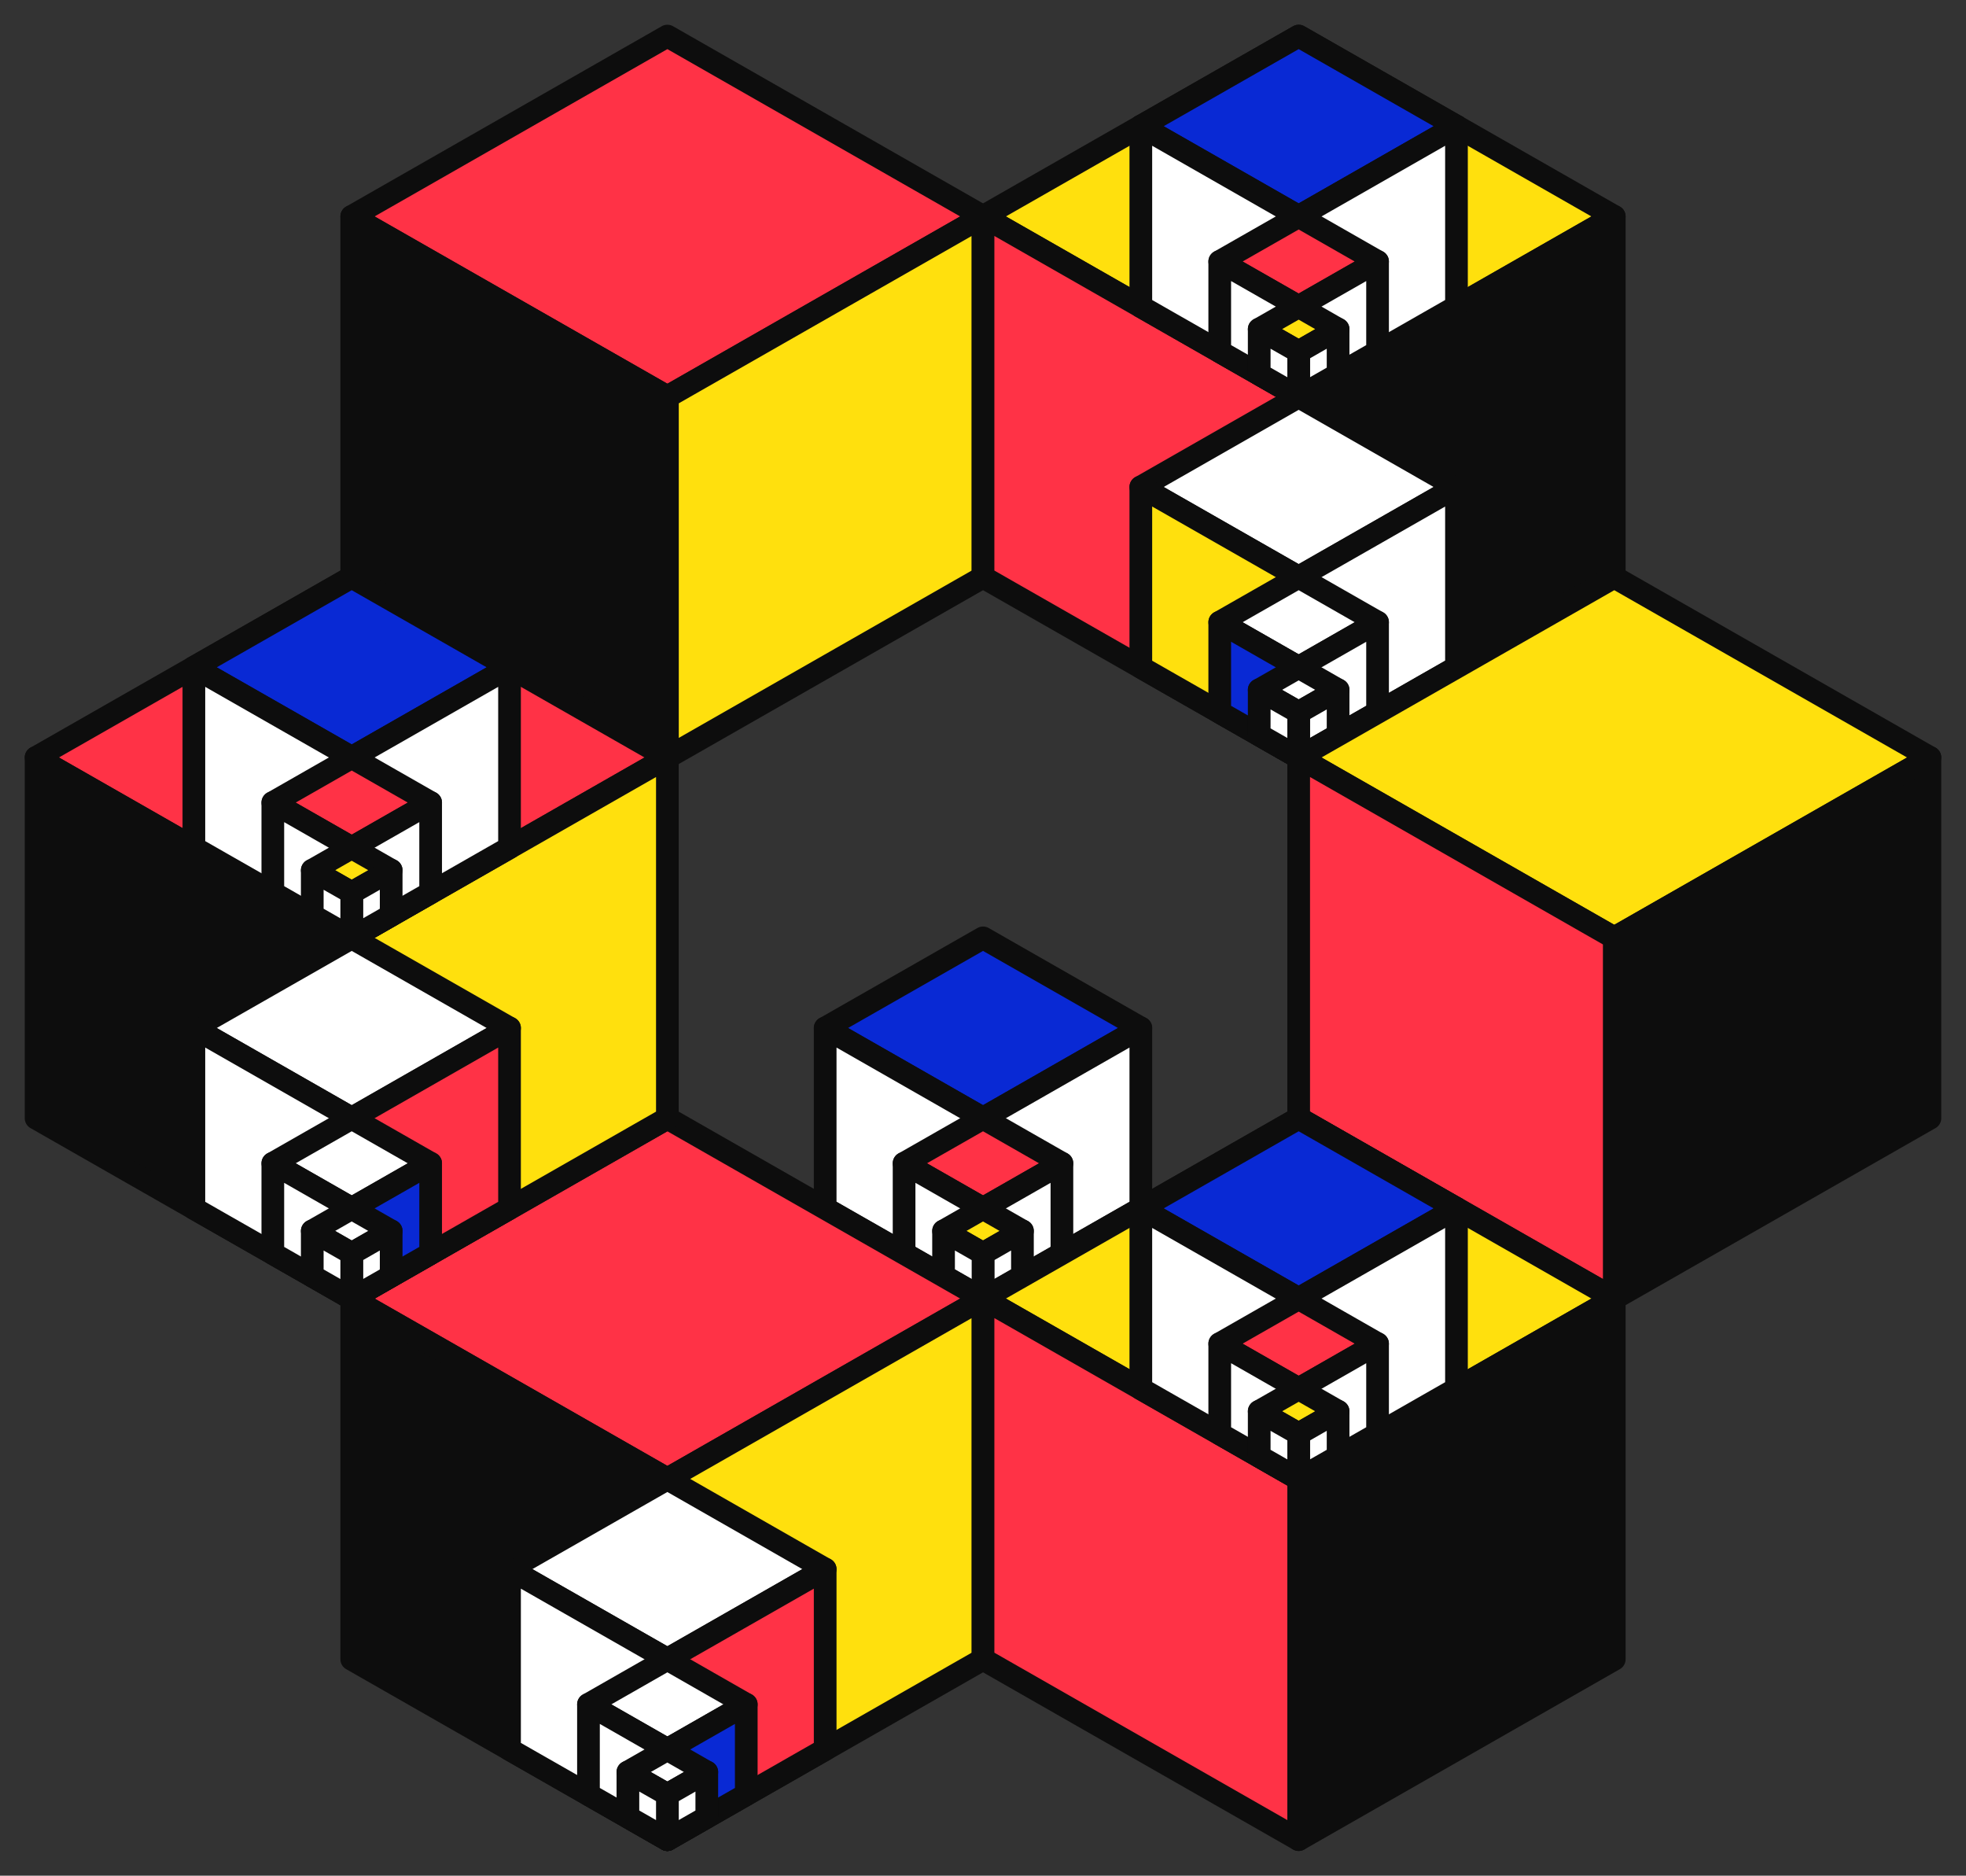 <svg width="65" height="62" viewBox="0 0 65 62" fill="none" xmlns="http://www.w3.org/2000/svg">
<rect x="0" y="0" width="65" height="62" fill="#333333" stroke="none"/>
<path d="M37.718 33.98L32.501 31L27.282 33.98L32.501 36.962L37.718 33.98Z" fill="#0929D4" stroke="#0D0D0D" stroke-width="0.75" stroke-linecap="round" stroke-linejoin="round"/>
<path d="M37.718 33.98V39.943L32.501 42.923V36.962L37.718 33.98Z" fill="white" stroke="#0D0D0D" stroke-width="0.75" stroke-linecap="round" stroke-linejoin="round"/>
<path d="M27.282 33.98V39.943L32.501 42.923V36.962L27.282 33.98Z" fill="white" stroke="#0D0D0D" stroke-width="0.75" stroke-linecap="round" stroke-linejoin="round"/>
<path d="M35.109 38.452L32.501 36.962L29.891 38.452L32.501 39.943L35.109 38.452Z" fill="#FF3246" stroke="#0D0D0D" stroke-width="0.75" stroke-linecap="round" stroke-linejoin="round"/>
<path d="M35.109 38.452V41.434L32.501 42.923V39.943L35.109 38.452Z" fill="white" stroke="#0D0D0D" stroke-width="0.75" stroke-linecap="round" stroke-linejoin="round"/>
<path d="M29.891 38.452V41.434L32.501 42.923V39.943L29.891 38.452Z" fill="white" stroke="#0D0D0D" stroke-width="0.75" stroke-linecap="round" stroke-linejoin="round"/>
<path d="M33.804 40.688L32.501 39.943L31.196 40.688L32.501 41.434L33.804 40.688Z" fill="#FFE00D" stroke="#0D0D0D" stroke-width="0.75" stroke-linecap="round" stroke-linejoin="round"/>
<path d="M33.804 40.688V42.178L32.501 42.923V41.434L33.804 40.688Z" fill="white" stroke="#0D0D0D" stroke-width="0.75" stroke-linecap="round" stroke-linejoin="round"/>
<path d="M31.196 40.688V42.178L32.501 42.923V41.434L31.196 40.688Z" fill="white" stroke="#0D0D0D" stroke-width="0.75" stroke-linecap="round" stroke-linejoin="round"/>
<path d="M32.501 7.154L22.065 1.192L11.629 7.154L22.065 13.115L32.501 7.154Z" fill="#FF3246" stroke="#0D0D0D" stroke-width="0.75" stroke-linecap="round" stroke-linejoin="round"/>
<path d="M32.501 7.154V19.077L22.065 25.038V13.115L32.501 7.154Z" fill="#FFE00D" stroke="#0D0D0D" stroke-width="0.75" stroke-linecap="round" stroke-linejoin="round"/>
<path d="M11.629 7.154V19.077L22.065 25.038V13.115L11.629 7.154Z" fill="#0D0D0D" stroke="#0D0D0D" stroke-width="0.75" stroke-linecap="round" stroke-linejoin="round"/>
<path d="M53.371 7.154L42.937 1.192L32.501 7.154L42.937 13.115L53.371 7.154Z" fill="#FFE00D" stroke="#0D0D0D" stroke-width="0.75" stroke-linecap="round" stroke-linejoin="round"/>
<path d="M53.371 7.154V19.077L42.937 25.038V13.115L53.371 7.154Z" fill="#0D0D0D" stroke="#0D0D0D" stroke-width="0.75" stroke-linecap="round" stroke-linejoin="round"/>
<path d="M32.501 7.154V19.077L42.937 25.038V13.115L32.501 7.154Z" fill="#FF3246" stroke="#0D0D0D" stroke-width="0.75" stroke-linecap="round" stroke-linejoin="round"/>
<path d="M48.154 16.097L42.937 13.115L37.718 16.097L42.937 19.077L48.154 16.097Z" fill="white" stroke="#0D0D0D" stroke-width="0.75" stroke-linecap="round" stroke-linejoin="round"/>
<path d="M48.154 16.097V22.057L42.937 25.038V19.077L48.154 16.097Z" fill="white" stroke="#0D0D0D" stroke-width="0.75" stroke-linecap="round" stroke-linejoin="round"/>
<path d="M37.718 16.097V22.057L42.937 25.038V19.077L37.718 16.097Z" fill="#FFE00D" stroke="#0D0D0D" stroke-width="0.75" stroke-linecap="round" stroke-linejoin="round"/>
<path d="M45.545 20.567L42.937 19.077L40.327 20.567L42.937 22.058L45.545 20.567Z" fill="white" stroke="#0D0D0D" stroke-width="0.75" stroke-linecap="round" stroke-linejoin="round"/>
<path d="M45.545 20.567V23.548L42.937 25.038V22.058L45.545 20.567Z" fill="white" stroke="#0D0D0D" stroke-width="0.75" stroke-linecap="round" stroke-linejoin="round"/>
<path d="M40.327 20.567V23.548L42.937 25.038V22.058L40.327 20.567Z" fill="#0929D4" stroke="#0D0D0D" stroke-width="0.75" stroke-linecap="round" stroke-linejoin="round"/>
<path d="M44.24 22.803L42.937 22.058L41.632 22.803L42.937 23.548L44.24 22.803Z" fill="white" stroke="#0D0D0D" stroke-width="0.75" stroke-linecap="round" stroke-linejoin="round"/>
<path d="M44.24 22.803V24.294L42.937 25.038V23.548L44.24 22.803Z" fill="white" stroke="#0D0D0D" stroke-width="0.75" stroke-linecap="round" stroke-linejoin="round"/>
<path d="M41.632 22.803V24.294L42.937 25.038V23.548L41.632 22.803Z" fill="white" stroke="#0D0D0D" stroke-width="0.75" stroke-linecap="round" stroke-linejoin="round"/>
<path d="M48.154 4.172L42.937 1.192L37.718 4.172L42.937 7.154L48.154 4.172Z" fill="#0929D4" stroke="#0D0D0D" stroke-width="0.75" stroke-linecap="round" stroke-linejoin="round"/>
<path d="M48.154 4.172V10.134L42.937 13.115V7.154L48.154 4.172Z" fill="white" stroke="#0D0D0D" stroke-width="0.75" stroke-linecap="round" stroke-linejoin="round"/>
<path d="M37.718 4.172V10.134L42.937 13.115V7.154L37.718 4.172Z" fill="white" stroke="#0D0D0D" stroke-width="0.75" stroke-linecap="round" stroke-linejoin="round"/>
<path d="M45.545 8.644L42.937 7.154L40.327 8.644L42.937 10.134L45.545 8.644Z" fill="#FF3246" stroke="#0D0D0D" stroke-width="0.75" stroke-linecap="round" stroke-linejoin="round"/>
<path d="M45.545 8.644V11.625L42.937 13.115V10.134L45.545 8.644Z" fill="white" stroke="#0D0D0D" stroke-width="0.75" stroke-linecap="round" stroke-linejoin="round"/>
<path d="M40.327 8.644V11.625L42.937 13.115V10.134L40.327 8.644Z" fill="white" stroke="#0D0D0D" stroke-width="0.75" stroke-linecap="round" stroke-linejoin="round"/>
<path d="M44.24 10.88L42.937 10.134L41.632 10.88L42.937 11.625L44.24 10.88Z" fill="#FFE00D" stroke="#0D0D0D" stroke-width="0.75" stroke-linecap="round" stroke-linejoin="round"/>
<path d="M44.24 10.88V12.37L42.937 13.115V11.625L44.24 10.88Z" fill="white" stroke="#0D0D0D" stroke-width="0.75" stroke-linecap="round" stroke-linejoin="round"/>
<path d="M41.632 10.88V12.37L42.937 13.115V11.625L41.632 10.88Z" fill="white" stroke="#0D0D0D" stroke-width="0.75" stroke-linecap="round" stroke-linejoin="round"/>
<path d="M32.501 42.923L22.065 36.962L11.629 42.923L22.065 48.885L32.501 42.923Z" fill="#FF3246" stroke="#0D0D0D" stroke-width="0.75" stroke-linecap="round" stroke-linejoin="round"/>
<path d="M32.501 42.923V54.846L22.065 60.808V48.885L32.501 42.923Z" fill="#FFE00D" stroke="#0D0D0D" stroke-width="0.75" stroke-linecap="round" stroke-linejoin="round"/>
<path d="M11.629 42.923V54.846L22.065 60.808V48.885L11.629 42.923Z" fill="#0D0D0D" stroke="#0D0D0D" stroke-width="0.75" stroke-linecap="round" stroke-linejoin="round"/>
<path d="M27.282 51.866L22.065 48.885L16.846 51.866L22.065 54.846L27.282 51.866Z" fill="white" stroke="#0D0D0D" stroke-width="0.75" stroke-linecap="round" stroke-linejoin="round"/>
<path d="M27.282 51.866V57.828L22.065 60.808V54.846L27.282 51.866Z" fill="#FF3246" stroke="#0D0D0D" stroke-width="0.75" stroke-linecap="round" stroke-linejoin="round"/>
<path d="M16.846 51.866V57.828L22.065 60.808V54.846L16.846 51.866Z" fill="white" stroke="#0D0D0D" stroke-width="0.75" stroke-linecap="round" stroke-linejoin="round"/>
<path d="M24.673 56.337L22.065 54.846L19.456 56.337L22.065 57.828L24.673 56.337Z" fill="white" stroke="#0D0D0D" stroke-width="0.75" stroke-linecap="round" stroke-linejoin="round"/>
<path d="M24.673 56.337V59.317L22.065 60.808V57.828L24.673 56.337Z" fill="#0929D4" stroke="#0D0D0D" stroke-width="0.75" stroke-linecap="round" stroke-linejoin="round"/>
<path d="M19.456 56.337V59.317L22.065 60.808V57.828L19.456 56.337Z" fill="white" stroke="#0D0D0D" stroke-width="0.75" stroke-linecap="round" stroke-linejoin="round"/>
<path d="M23.368 58.573L22.065 57.828L20.76 58.573L22.065 59.317L23.368 58.573Z" fill="white" stroke="#0D0D0D" stroke-width="0.75" stroke-linecap="round" stroke-linejoin="round"/>
<path d="M23.368 58.573V60.063L22.065 60.808V59.317L23.368 58.573Z" fill="white" stroke="#0D0D0D" stroke-width="0.75" stroke-linecap="round" stroke-linejoin="round"/>
<path d="M20.76 58.573V60.063L22.065 60.808V59.317L20.76 58.573Z" fill="white" stroke="#0D0D0D" stroke-width="0.75" stroke-linecap="round" stroke-linejoin="round"/>
<path d="M22.065 25.038L11.629 19.077L1.193 25.038L11.629 31L22.065 25.038Z" fill="#FF3246" stroke="#0D0D0D" stroke-width="0.75" stroke-linecap="round" stroke-linejoin="round"/>
<path d="M22.065 25.038V36.962L11.629 42.923V31L22.065 25.038Z" fill="#FFE00D" stroke="#0D0D0D" stroke-width="0.75" stroke-linecap="round" stroke-linejoin="round"/>
<path d="M1.193 25.038V36.962L11.629 42.923V31L1.193 25.038Z" fill="#0D0D0D" stroke="#0D0D0D" stroke-width="0.75" stroke-linecap="round" stroke-linejoin="round"/>
<path d="M16.846 33.98L11.629 31L6.41 33.98L11.629 36.962L16.846 33.98Z" fill="white" stroke="#0D0D0D" stroke-width="0.75" stroke-linecap="round" stroke-linejoin="round"/>
<path d="M16.846 33.98V39.943L11.629 42.923V36.962L16.846 33.98Z" fill="#FF3246" stroke="#0D0D0D" stroke-width="0.75" stroke-linecap="round" stroke-linejoin="round"/>
<path d="M6.41 33.98V39.943L11.629 42.923V36.962L6.41 33.98Z" fill="white" stroke="#0D0D0D" stroke-width="0.75" stroke-linecap="round" stroke-linejoin="round"/>
<path d="M14.238 38.452L11.629 36.962L9.02 38.452L11.629 39.943L14.238 38.452Z" fill="white" stroke="#0D0D0D" stroke-width="0.75" stroke-linecap="round" stroke-linejoin="round"/>
<path d="M14.238 38.452V41.434L11.629 42.923V39.943L14.238 38.452Z" fill="#0929D4" stroke="#0D0D0D" stroke-width="0.75" stroke-linecap="round" stroke-linejoin="round"/>
<path d="M9.02 38.452V41.434L11.629 42.923V39.943L9.02 38.452Z" fill="white" stroke="#0D0D0D" stroke-width="0.75" stroke-linecap="round" stroke-linejoin="round"/>
<path d="M12.933 40.688L11.629 39.943L10.324 40.688L11.629 41.434L12.933 40.688Z" fill="white" stroke="#0D0D0D" stroke-width="0.75" stroke-linecap="round" stroke-linejoin="round"/>
<path d="M12.933 40.688V42.178L11.629 42.923V41.434L12.933 40.688Z" fill="white" stroke="#0D0D0D" stroke-width="0.75" stroke-linecap="round" stroke-linejoin="round"/>
<path d="M10.324 40.688V42.178L11.629 42.923V41.434L10.324 40.688Z" fill="white" stroke="#0D0D0D" stroke-width="0.75" stroke-linecap="round" stroke-linejoin="round"/>
<path d="M16.846 22.058L11.629 19.077L6.41 22.058L11.629 25.038L16.846 22.058Z" fill="#0929D4" stroke="#0D0D0D" stroke-width="0.75" stroke-linecap="round" stroke-linejoin="round"/>
<path d="M16.846 22.058V28.02L11.629 31V25.038L16.846 22.058Z" fill="white" stroke="#0D0D0D" stroke-width="0.75" stroke-linecap="round" stroke-linejoin="round"/>
<path d="M6.41 22.058V28.02L11.629 31V25.038L6.41 22.058Z" fill="white" stroke="#0D0D0D" stroke-width="0.75" stroke-linecap="round" stroke-linejoin="round"/>
<path d="M14.238 26.529L11.629 25.038L9.02 26.529L11.629 28.02L14.238 26.529Z" fill="#FF3246" stroke="#0D0D0D" stroke-width="0.75" stroke-linecap="round" stroke-linejoin="round"/>
<path d="M14.238 26.529V29.509L11.629 31V28.02L14.238 26.529Z" fill="white" stroke="#0D0D0D" stroke-width="0.75" stroke-linecap="round" stroke-linejoin="round"/>
<path d="M9.02 26.529V29.509L11.629 31V28.02L9.02 26.529Z" fill="white" stroke="#0D0D0D" stroke-width="0.75" stroke-linecap="round" stroke-linejoin="round"/>
<path d="M12.933 28.765L11.629 28.02L10.324 28.765L11.629 29.509L12.933 28.765Z" fill="#FFE00D" stroke="#0D0D0D" stroke-width="0.75" stroke-linecap="round" stroke-linejoin="round"/>
<path d="M12.933 28.765V30.255L11.629 31V29.509L12.933 28.765Z" fill="white" stroke="#0D0D0D" stroke-width="0.75" stroke-linecap="round" stroke-linejoin="round"/>
<path d="M10.324 28.765V30.255L11.629 31V29.509L10.324 28.765Z" fill="white" stroke="#0D0D0D" stroke-width="0.75" stroke-linecap="round" stroke-linejoin="round"/>
<path d="M63.807 25.038L53.371 19.077L42.937 25.038L53.371 31L63.807 25.038Z" fill="#FFE00D" stroke="#0D0D0D" stroke-width="0.75" stroke-linecap="round" stroke-linejoin="round"/>
<path d="M63.807 25.038V36.962L53.371 42.923V31L63.807 25.038Z" fill="#0D0D0D" stroke="#0D0D0D" stroke-width="0.75" stroke-linecap="round" stroke-linejoin="round"/>
<path d="M42.937 25.038V36.962L53.371 42.923V31L42.937 25.038Z" fill="#FF3246" stroke="#0D0D0D" stroke-width="0.75" stroke-linecap="round" stroke-linejoin="round"/>
<path d="M53.371 42.923L42.937 36.962L32.501 42.923L42.937 48.885L53.371 42.923Z" fill="#FFE00D" stroke="#0D0D0D" stroke-width="0.75" stroke-linecap="round" stroke-linejoin="round"/>
<path d="M53.371 42.923V54.846L42.937 60.808V48.885L53.371 42.923Z" fill="#0D0D0D" stroke="#0D0D0D" stroke-width="0.75" stroke-linecap="round" stroke-linejoin="round"/>
<path d="M32.501 42.923V54.846L42.937 60.808V48.885L32.501 42.923Z" fill="#FF3246" stroke="#0D0D0D" stroke-width="0.75" stroke-linecap="round" stroke-linejoin="round"/>
<path d="M48.154 39.943L42.937 36.962L37.718 39.943L42.937 42.923L48.154 39.943Z" fill="#0929D4" stroke="#0D0D0D" stroke-width="0.75" stroke-linecap="round" stroke-linejoin="round"/>
<path d="M48.154 39.943V45.905L42.937 48.885V42.923L48.154 39.943Z" fill="white" stroke="#0D0D0D" stroke-width="0.75" stroke-linecap="round" stroke-linejoin="round"/>
<path d="M37.718 39.943V45.905L42.937 48.885V42.923L37.718 39.943Z" fill="white" stroke="#0D0D0D" stroke-width="0.75" stroke-linecap="round" stroke-linejoin="round"/>
<path d="M45.545 44.414L42.937 42.923L40.327 44.414L42.937 45.905L45.545 44.414Z" fill="#FF3246" stroke="#0D0D0D" stroke-width="0.75" stroke-linecap="round" stroke-linejoin="round"/>
<path d="M45.545 44.414V47.394L42.937 48.885V45.905L45.545 44.414Z" fill="white" stroke="#0D0D0D" stroke-width="0.75" stroke-linecap="round" stroke-linejoin="round"/>
<path d="M40.327 44.414V47.394L42.937 48.885V45.905L40.327 44.414Z" fill="white" stroke="#0D0D0D" stroke-width="0.75" stroke-linecap="round" stroke-linejoin="round"/>
<path d="M44.24 46.649L42.937 45.905L41.632 46.649L42.937 47.394L44.24 46.649Z" fill="#FFE00D" stroke="#0D0D0D" stroke-width="0.75" stroke-linecap="round" stroke-linejoin="round"/>
<path d="M44.24 46.649V48.14L42.937 48.885V47.394L44.24 46.649Z" fill="white" stroke="#0D0D0D" stroke-width="0.75" stroke-linecap="round" stroke-linejoin="round"/>
<path d="M41.632 46.649V48.14L42.937 48.885V47.394L41.632 46.649Z" fill="white" stroke="#0D0D0D" stroke-width="0.75" stroke-linecap="round" stroke-linejoin="round"/>
</svg>
